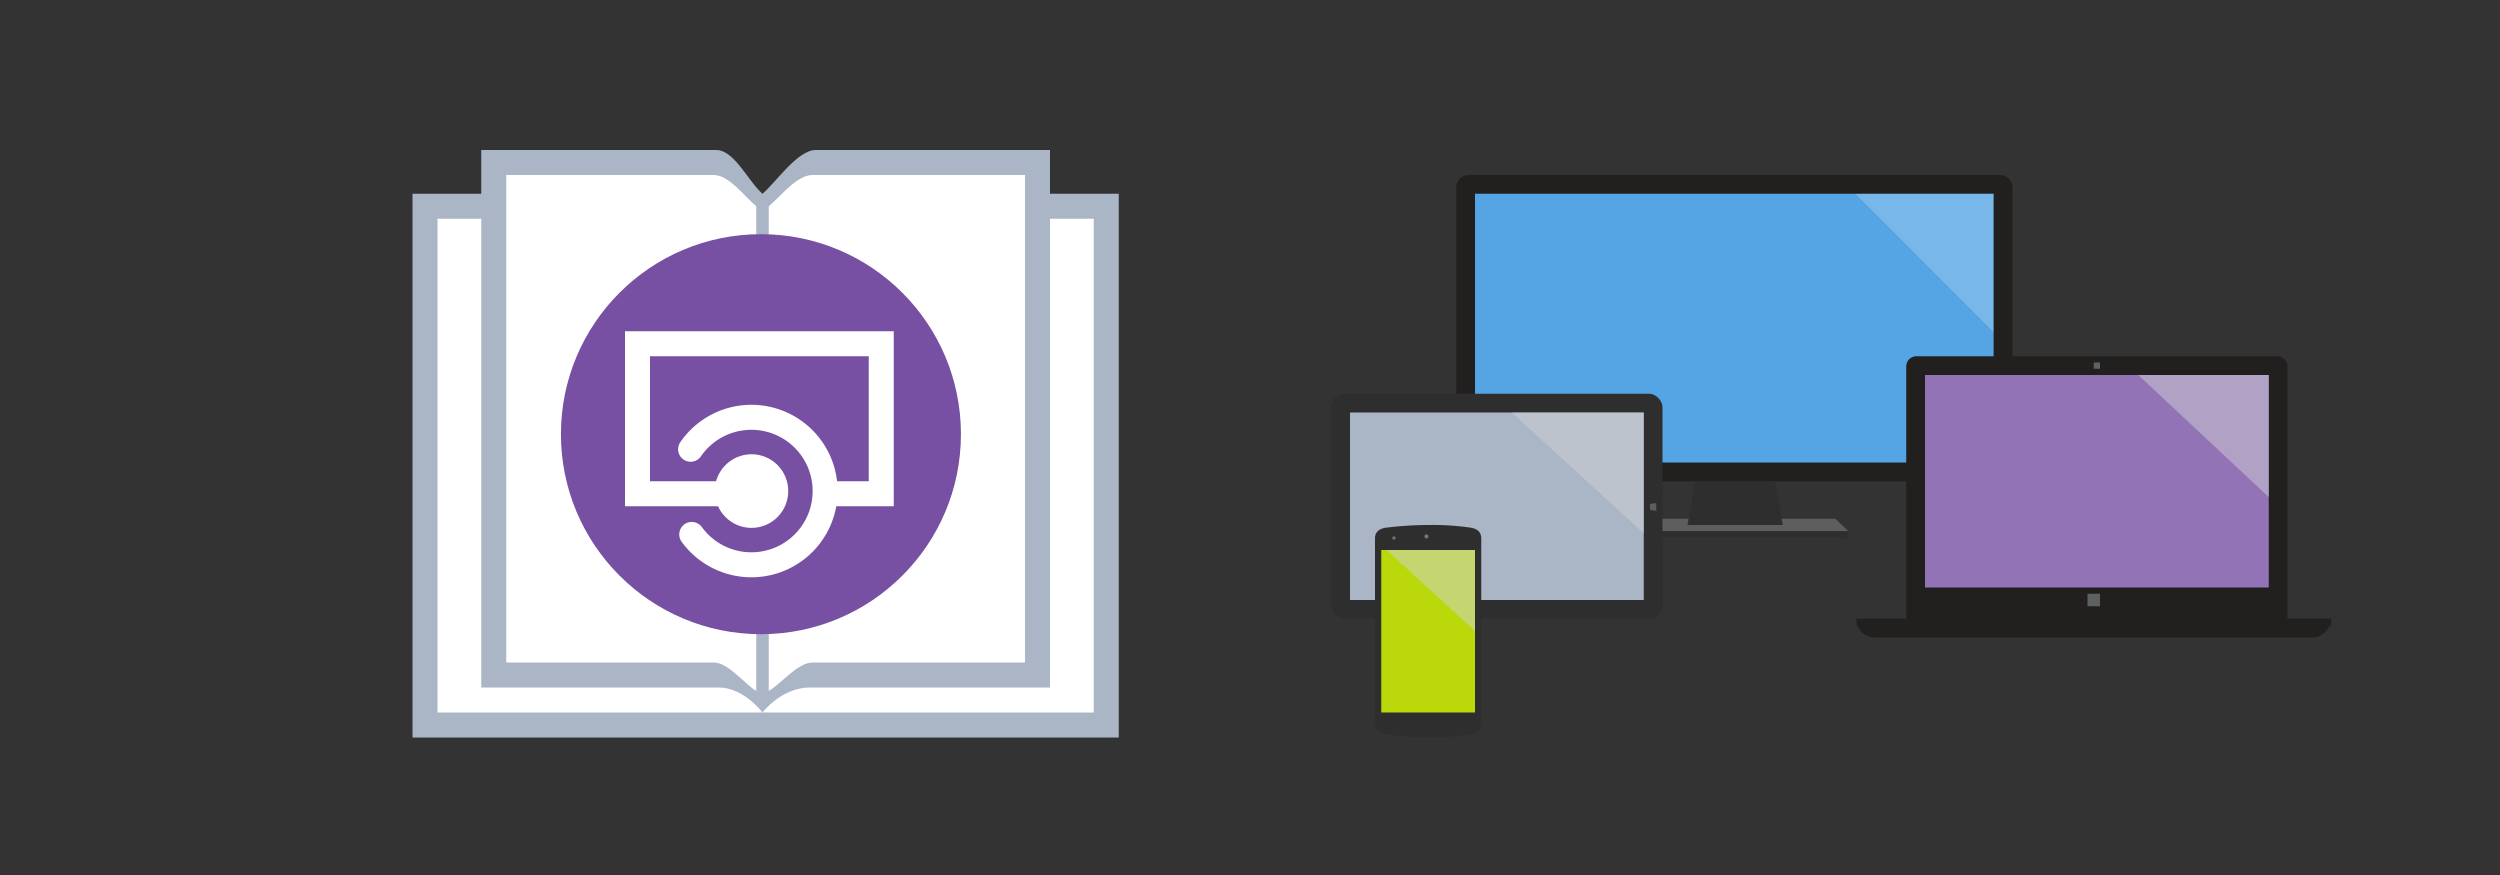<svg xmlns="http://www.w3.org/2000/svg" viewBox="0 0 400 140"><rect x="0" y="0" width="400" height="140" fill="#333333" stroke="none"/><defs><style>.cls-1{isolation:isolate;}.cls-2,.cls-8{fill:#fff;}.cls-3{fill:#aab5c5;}.cls-4{fill:#7750a3;}.cls-5,.cls-6{fill:none;stroke:#fff;stroke-miterlimit:10;stroke-width:4px;}.cls-6{stroke-linecap:round;}.cls-7{fill:#55a5e4;}.cls-8{opacity:0.2;}.cls-9{fill:#5e5e5e;}.cls-10{fill:#2e2e2e;}.cls-11{fill:#221f1f;}.cls-12{fill:#5e615f;}.cls-13{fill:#9273b6;}.cls-14{fill:#d1d3d4;opacity:0.5;mix-blend-mode:screen;}.cls-15{fill:#5d5f5e;}.cls-16{fill:#bad80a;}.cls-17{fill:#757575;}</style></defs><title>asp-core-overview-3</title><g class="cls-1"><g id="Shapes"><polygon class="cls-2" points="79 27 79 33 68 33 68 116 177 116 177 33 165 33 165 26 129 26 122.5 33.51 114.5 27 79 27"/><path id="outline" class="cls-3" d="M168,31V24H130.53c-2.93,0-6.27,5.06-8.53,7-2.26-1.94-4.49-7-7.41-7H77v7H66v87H179V31Zm-4-3v78H130c-2.37,0-5.08,3.46-7,4.55V33c1.87-1.53,4.47-5,7-5ZM81,28h33.2c2.46,0,4.94,3.47,6.8,5v77.55c-1.86-1.09-4.44-4.55-6.8-4.55H81ZM70,35h7v75h38c4,0,7,4,7,4H70Zm105,79H122s3-4,7.61-4H168V35h7Z"/><circle class="cls-4" cx="121.75" cy="69.47" r="32"/><g id="Layer_1" data-name="Layer 1"><ellipse class="cls-2" cx="120.24" cy="78.57" rx="5.88" ry="5.89"/><polyline class="cls-5" points="120 79 102 79 102 55 141 55 141 79 132 79"/><path class="cls-6" d="M110.68,85.51a11.8,11.8,0,1,0-.18-13.63"/></g><rect class="cls-7" x="235" y="28.25" width="84" height="46"/><polygon class="cls-8" points="319 53.16 319 28 293.85 28 319 53.16"/><polygon class="cls-9" points="295.77 85 259.47 85 261.6 83 293.64 83 295.77 85"/><path class="cls-10" d="M294.33,86H261c-1.54.63-1.57-.73-1.57-1h36.37C295.77,85.27,296,86.63,294.33,86Z"/><polygon class="cls-10" points="285.24 84 270 84 271.24 77 284 77 285.24 84"/><path class="cls-11" d="M320,28H235a2,2,0,0,0-2,2V75a2,2,0,0,0,2,2H320a2,2,0,0,0,2-2V30A2,2,0,0,0,320,28Zm-1,46H236V31h83Z"/><path class="cls-11" d="M366,100V58.63A1.63,1.63,0,0,0,364.37,57H306.63A1.63,1.63,0,0,0,305,58.63V100Z"/><path class="cls-11" d="M297.09,100c0-.45.38,1.87,2.73,2h70.45c1.82-.13,2.73-2.45,2.73-2V99H297Z"/><rect class="cls-12" x="335" y="58" width="1" height="1"/><rect class="cls-12" x="334" y="95" width="2" height="2"/><rect class="cls-13" x="308" y="60" width="55" height="34"/><polygon class="cls-14" points="363 60 342.12 60 363 79.54 363 60"/><rect class="cls-10" x="213" y="63" width="53" height="36" rx="2.16" ry="2.16"/><rect class="cls-3" x="216" y="66" width="47" height="30"/><polygon class="cls-15" points="264 81.58 265 81.74 265 80.49 264 80.64 264 81.58"/><polygon class="cls-14" points="263 85.33 263 66 241.88 66 263 85.33"/><path class="cls-10" d="M235.35,117.43a31.36,31.36,0,0,1-6.62.51,36.15,36.15,0,0,1-7.08-.51c-1-.25-1.65-.84-1.65-1.78V86.12c0-.95.63-1.52,1.69-1.68a56.41,56.41,0,0,1,7-.44,41.19,41.19,0,0,1,6.62.43c1.14.18,1.69.77,1.69,1.72v29.5C237,116.59,236.51,117.17,235.35,117.43Z"/><rect class="cls-16" x="221" y="88" width="15" height="26"/><circle class="cls-17" cx="228.23" cy="85.83" r="0.33"/><circle class="cls-17" cx="223.03" cy="86.09" r="0.26"/><polygon class="cls-14" points="236 100.98 236 88 221.83 88 236 100.98"/></g></g></svg>